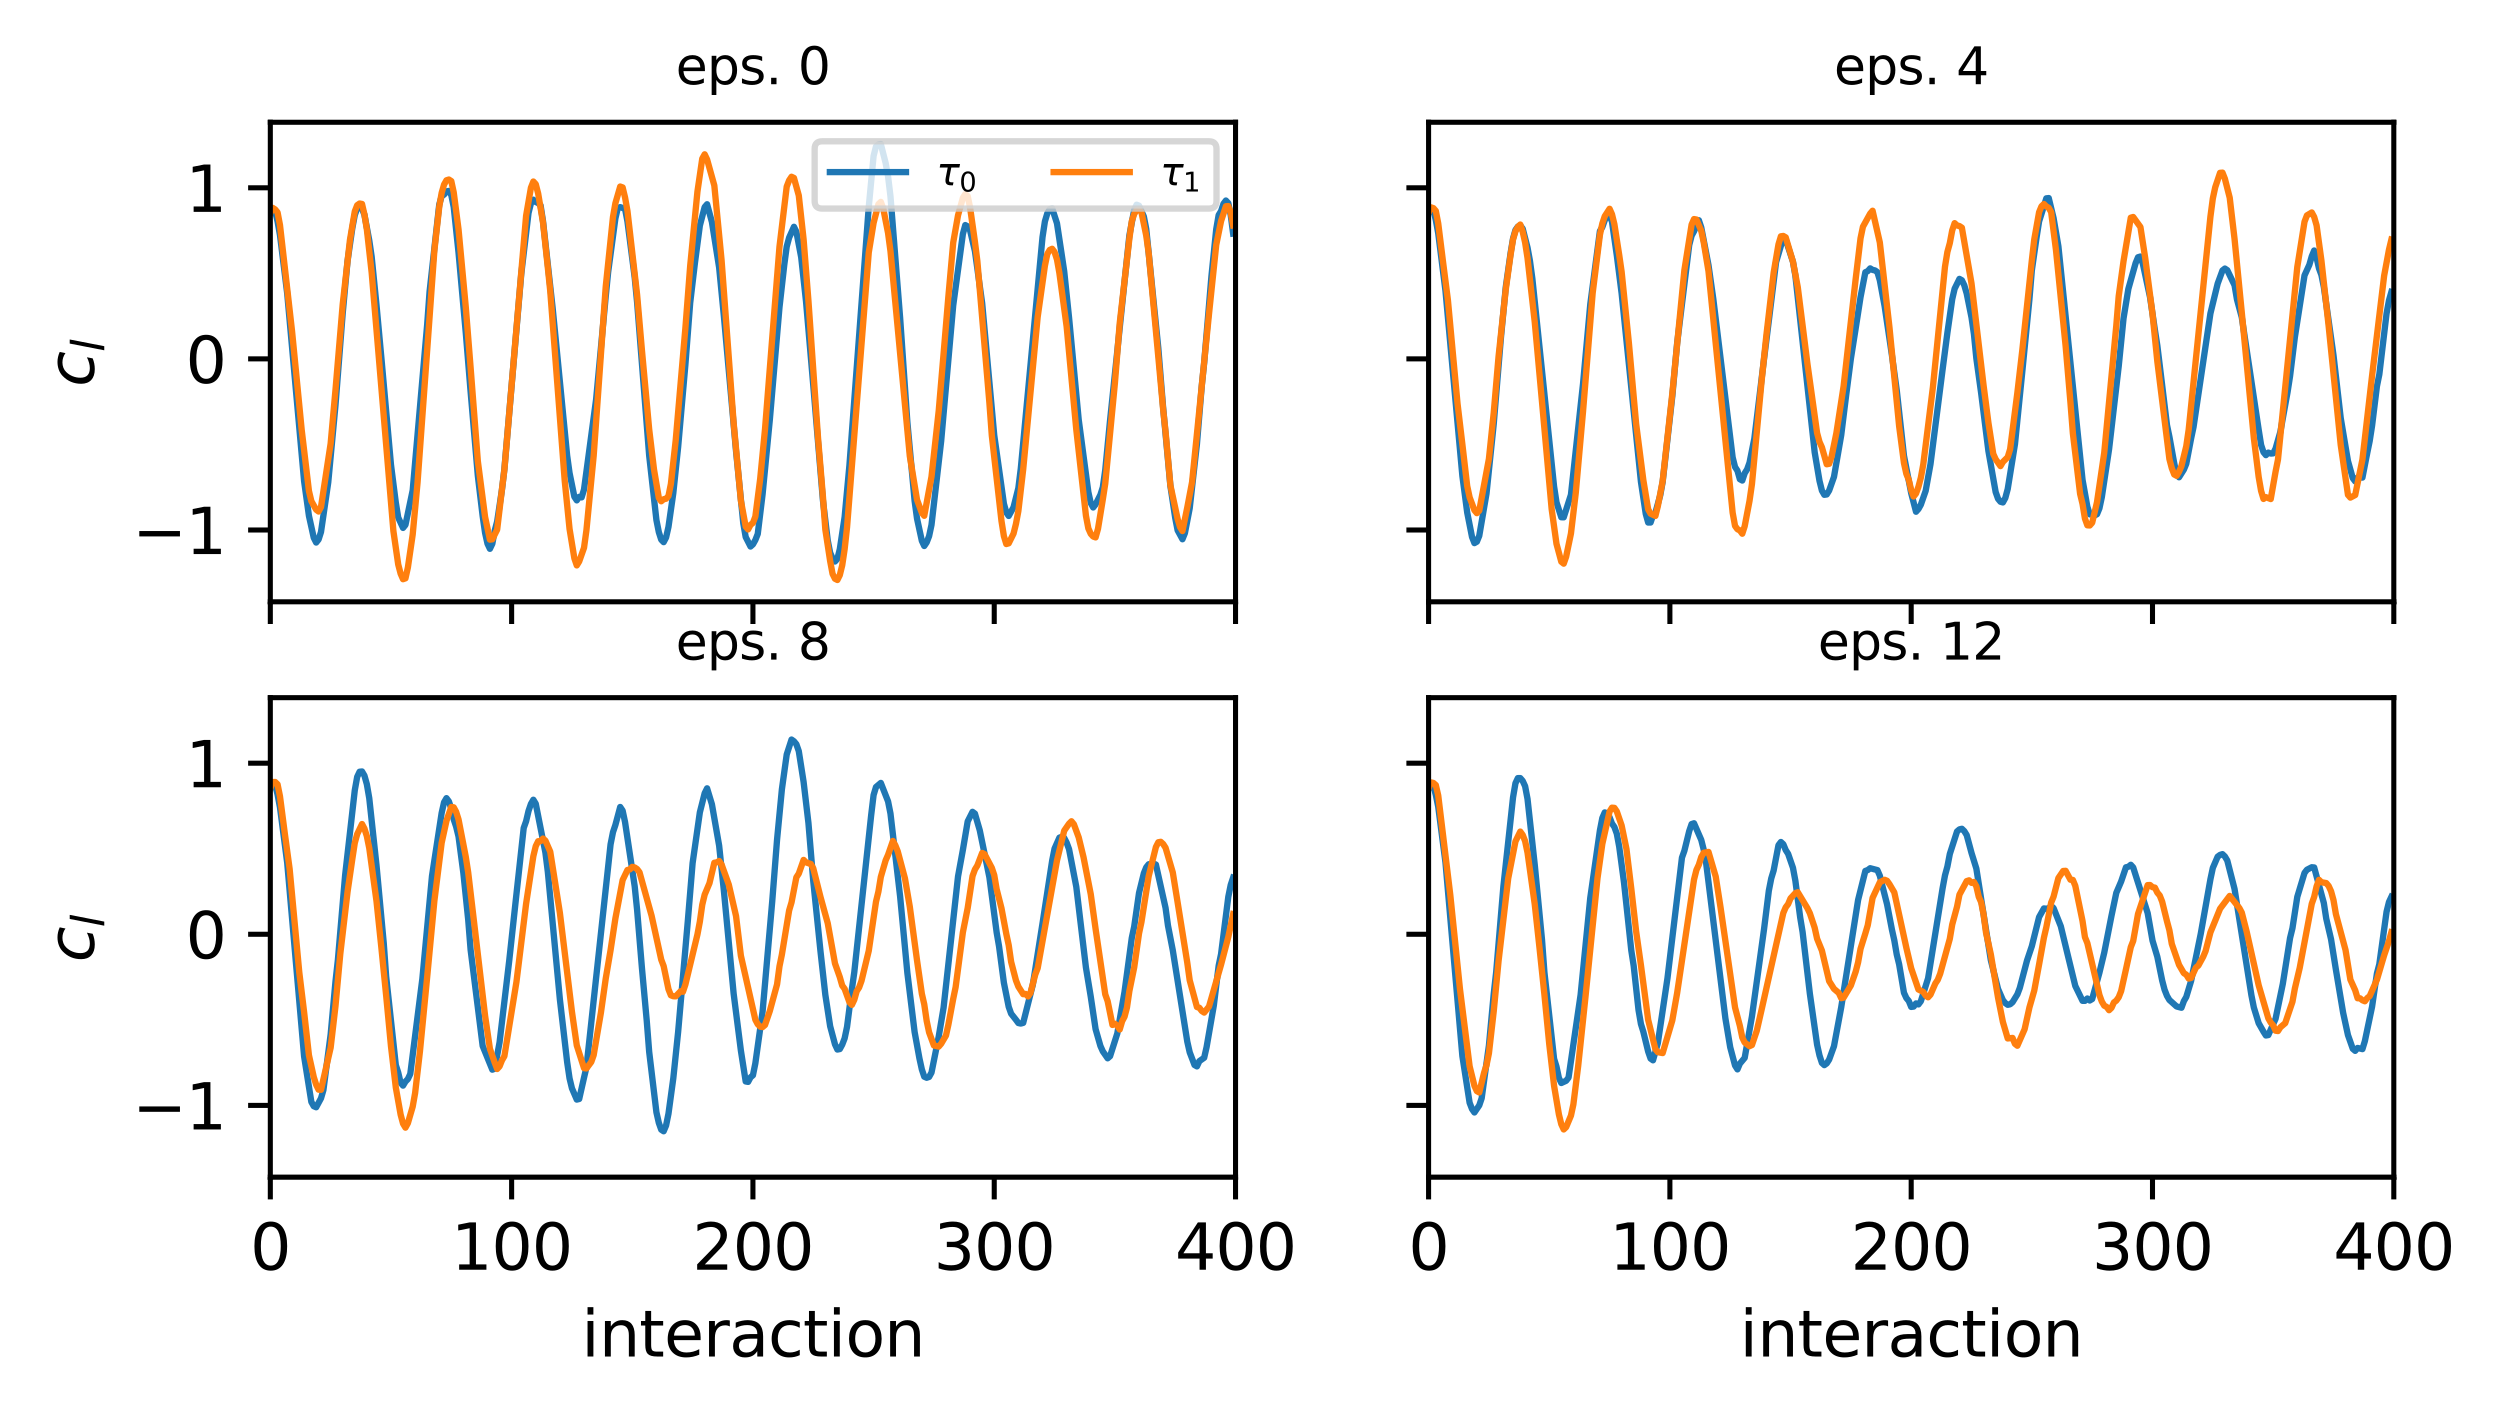 <?xml version="1.0" encoding="utf-8" standalone="no"?>
<!DOCTYPE svg PUBLIC "-//W3C//DTD SVG 1.1//EN"
  "http://www.w3.org/Graphics/SVG/1.1/DTD/svg11.dtd">
<svg xmlns:xlink="http://www.w3.org/1999/xlink" width="394.164pt" height="223.155pt" viewBox="0 0 394.164 223.155" xmlns="http://www.w3.org/2000/svg" version="1.1">
 <defs>
  <style type="text/css">*{stroke-linejoin: round; stroke-linecap: butt}</style>
 </defs>
 <g id="figure_1">
  <g id="patch_1">
   <path d="M 0 223.155 
L 394.164 223.155 
L 394.164 0 
L 0 0 
z
" style="fill: #ffffff"/>
  </g>
  <g id="axes_1">
   <g id="patch_2">
    <path d="M 42.62 94.879 
L 194.802 94.879 
L 194.802 19.279 
L 42.62 19.279 
z
" style="fill: #ffffff"/>
   </g>
   <g id="matplotlib.axis_1">
    <g id="xtick_1">
     <g id="line2d_1">
      <defs>
       <path id="m24645274e9" d="M 0 0 
L 0 3.5 
" style="stroke: #000000; stroke-width: 0.8"/>
      </defs>
      <g>
       <use xlink:href="#m24645274e9" x="42.62" y="94.879" style="stroke: #000000; stroke-width: 0.8"/>
      </g>
     </g>
    </g>
    <g id="xtick_2">
     <g id="line2d_2">
      <g>
       <use xlink:href="#m24645274e9" x="80.666" y="94.879" style="stroke: #000000; stroke-width: 0.8"/>
      </g>
     </g>
    </g>
    <g id="xtick_3">
     <g id="line2d_3">
      <g>
       <use xlink:href="#m24645274e9" x="118.711" y="94.879" style="stroke: #000000; stroke-width: 0.8"/>
      </g>
     </g>
    </g>
    <g id="xtick_4">
     <g id="line2d_4">
      <g>
       <use xlink:href="#m24645274e9" x="156.757" y="94.879" style="stroke: #000000; stroke-width: 0.8"/>
      </g>
     </g>
    </g>
    <g id="xtick_5">
     <g id="line2d_5">
      <g>
       <use xlink:href="#m24645274e9" x="194.802" y="94.879" style="stroke: #000000; stroke-width: 0.8"/>
      </g>
     </g>
    </g>
   </g>
   <g id="matplotlib.axis_2">
    <g id="ytick_1">
     <g id="line2d_6">
      <defs>
       <path id="m9253147ca1" d="M 0 0 
L -3.5 0 
" style="stroke: #000000; stroke-width: 0.8"/>
      </defs>
      <g>
       <use xlink:href="#m9253147ca1" x="42.62" y="83.562" style="stroke: #000000; stroke-width: 0.8"/>
      </g>
     </g>
     <g id="text_1">
      <!-- −1 -->
      <g transform="translate(20.878 87.361)scale(0.1 -0.1)">
       <defs>
        <path id="DejaVuSans-2212" d="M 678 2272 
L 4684 2272 
L 4684 1741 
L 678 1741 
L 678 2272 
z
" transform="scale(0.016)"/>
        <path id="DejaVuSans-31" d="M 794 531 
L 1825 531 
L 1825 4091 
L 703 3866 
L 703 4441 
L 1819 4666 
L 2450 4666 
L 2450 531 
L 3481 531 
L 3481 0 
L 794 0 
L 794 531 
z
" transform="scale(0.016)"/>
       </defs>
       <use xlink:href="#DejaVuSans-2212"/>
       <use xlink:href="#DejaVuSans-31" x="83.789"/>
      </g>
     </g>
    </g>
    <g id="ytick_2">
     <g id="line2d_7">
      <g>
       <use xlink:href="#m9253147ca1" x="42.62" y="56.584" style="stroke: #000000; stroke-width: 0.8"/>
      </g>
     </g>
     <g id="text_2">
      <!-- 0 -->
      <g transform="translate(29.258 60.383)scale(0.1 -0.1)">
       <defs>
        <path id="DejaVuSans-30" d="M 2034 4250 
Q 1547 4250 1301 3770 
Q 1056 3291 1056 2328 
Q 1056 1369 1301 889 
Q 1547 409 2034 409 
Q 2525 409 2770 889 
Q 3016 1369 3016 2328 
Q 3016 3291 2770 3770 
Q 2525 4250 2034 4250 
z
M 2034 4750 
Q 2819 4750 3233 4129 
Q 3647 3509 3647 2328 
Q 3647 1150 3233 529 
Q 2819 -91 2034 -91 
Q 1250 -91 836 529 
Q 422 1150 422 2328 
Q 422 3509 836 4129 
Q 1250 4750 2034 4750 
z
" transform="scale(0.016)"/>
       </defs>
       <use xlink:href="#DejaVuSans-30"/>
      </g>
     </g>
    </g>
    <g id="ytick_3">
     <g id="line2d_8">
      <g>
       <use xlink:href="#m9253147ca1" x="42.62" y="29.606" style="stroke: #000000; stroke-width: 0.8"/>
      </g>
     </g>
     <g id="text_3">
      <!-- 1 -->
      <g transform="translate(29.258 33.405)scale(0.1 -0.1)">
       <use xlink:href="#DejaVuSans-31"/>
      </g>
     </g>
    </g>
    <g id="text_4">
     <!-- $c_l$ -->
     <g transform="translate(14.798 60.979)rotate(-90)scale(0.1 -0.1)">
      <defs>
       <path id="DejaVuSans-Oblique-63" d="M 3431 3366 
L 3316 2797 
Q 3109 2947 2876 3022 
Q 2644 3097 2394 3097 
Q 2119 3097 1870 3000 
Q 1622 2903 1453 2725 
Q 1184 2453 1037 2087 
Q 891 1722 891 1331 
Q 891 859 1127 628 
Q 1363 397 1844 397 
Q 2081 397 2348 469 
Q 2616 541 2906 684 
L 2797 116 
Q 2547 13 2283 -39 
Q 2019 -91 1741 -91 
Q 1044 -91 669 257 
Q 294 606 294 1253 
Q 294 1797 489 2255 
Q 684 2713 1069 3078 
Q 1331 3328 1684 3456 
Q 2038 3584 2456 3584 
Q 2700 3584 2940 3529 
Q 3181 3475 3431 3366 
z
" transform="scale(0.016)"/>
       <path id="DejaVuSans-Oblique-6c" d="M 1172 4863 
L 1747 4863 
L 800 0 
L 225 0 
L 1172 4863 
z
" transform="scale(0.016)"/>
      </defs>
      <use xlink:href="#DejaVuSans-Oblique-63"/>
      <use xlink:href="#DejaVuSans-Oblique-6c" transform="translate(54.98 -16.406)scale(0.7)"/>
     </g>
    </g>
   </g>
   <g id="line2d_9">
    <path d="M 42.62 33.573 
L 43.381 33.3 
L 43.762 34.921 
L 44.142 37.053 
L 45.283 46.28 
L 47.947 75.863 
L 48.708 81.331 
L 49.468 84.787 
L 49.849 85.538 
L 50.229 85.063 
L 50.61 83.873 
L 51.751 76.067 
L 52.893 63.911 
L 54.034 49.4 
L 54.795 41.167 
L 55.556 35.921 
L 55.936 33.911 
L 56.317 32.831 
L 56.697 32.662 
L 57.078 32.897 
L 57.458 33.856 
L 58.219 37.901 
L 58.599 40.488 
L 59.36 48.104 
L 60.121 56.338 
L 61.643 73.279 
L 62.404 79.235 
L 62.784 81.594 
L 63.545 83.23 
L 63.926 82.758 
L 65.067 77.305 
L 67.35 51.185 
L 67.73 45.966 
L 69.252 32.264 
L 69.633 30.919 
L 70.013 30.679 
L 70.393 30.175 
L 70.774 30.105 
L 71.154 30.756 
L 71.535 32.636 
L 72.296 39.836 
L 73.437 52.468 
L 74.198 61.751 
L 75.339 75.025 
L 76.1 81.386 
L 76.481 84.017 
L 76.861 85.72 
L 77.242 86.527 
L 77.622 85.733 
L 78.003 83.66 
L 78.383 82.225 
L 79.144 77.188 
L 79.524 73.963 
L 82.188 43.164 
L 83.329 33.578 
L 83.709 32.069 
L 84.09 31.484 
L 84.47 31.844 
L 84.851 32.016 
L 85.231 32.389 
L 85.612 34.861 
L 87.133 48.563 
L 89.416 71.807 
L 89.797 74.571 
L 90.558 78.318 
L 90.938 78.888 
L 91.318 78.337 
L 91.699 78.419 
L 92.079 77.183 
L 93.982 63.003 
L 95.503 46.741 
L 95.884 42.902 
L 96.645 37.252 
L 97.025 34.439 
L 97.406 32.798 
L 97.786 32.658 
L 98.547 32.917 
L 98.928 34.917 
L 100.069 43.747 
L 100.449 47.672 
L 102.352 71.821 
L 103.493 81.99 
L 103.873 83.897 
L 104.254 85.09 
L 104.634 85.477 
L 105.015 84.75 
L 105.395 83.069 
L 106.156 77.746 
L 106.917 70.49 
L 108.058 57.54 
L 108.819 47.739 
L 109.58 41.349 
L 110.341 35.567 
L 111.102 32.648 
L 111.483 32.205 
L 112.243 35.001 
L 113.385 42.187 
L 114.146 50.008 
L 116.048 71.126 
L 117.189 82.5 
L 117.57 84.671 
L 118.331 86.168 
L 118.711 85.826 
L 119.092 85.146 
L 119.472 84.183 
L 120.233 77.928 
L 121.374 66.182 
L 122.896 48.464 
L 123.657 41.711 
L 124.038 38.87 
L 124.418 37.467 
L 125.179 35.759 
L 125.559 36.536 
L 126.32 40.549 
L 127.081 47.514 
L 128.223 60.743 
L 129.744 78.849 
L 130.505 85.2 
L 130.886 87.15 
L 131.266 88.033 
L 131.647 88.529 
L 132.027 88.117 
L 132.408 86.584 
L 133.168 81.525 
L 133.929 73.326 
L 136.973 32.618 
L 137.734 24.596 
L 138.114 23.091 
L 138.495 22.787 
L 138.875 22.715 
L 139.636 25.712 
L 140.017 27.806 
L 140.397 30.962 
L 141.919 50.131 
L 143.06 66.558 
L 144.202 78.962 
L 144.582 81.751 
L 145.343 85.271 
L 145.723 86.081 
L 146.104 85.517 
L 146.484 84.538 
L 146.865 82.756 
L 148.387 69.565 
L 150.289 48.144 
L 151.811 36.895 
L 152.191 35.49 
L 152.572 35.692 
L 152.952 36.342 
L 153.713 39.598 
L 154.854 47.808 
L 156.757 68.631 
L 158.278 79.403 
L 158.659 80.795 
L 159.039 81.347 
L 159.8 79.977 
L 160.561 76.95 
L 160.942 73.893 
L 164.366 37.407 
L 164.746 34.91 
L 165.127 33.632 
L 165.507 32.986 
L 165.888 32.852 
L 166.648 35.209 
L 167.409 40.236 
L 167.79 42.788 
L 168.551 50.076 
L 170.073 66.163 
L 171.594 77.576 
L 171.975 79.322 
L 172.355 80.011 
L 172.736 79.525 
L 173.497 78.011 
L 173.877 76.82 
L 174.258 74.125 
L 175.018 66.28 
L 178.062 37.131 
L 178.823 33.088 
L 179.203 32.278 
L 179.584 32.426 
L 180.345 34.139 
L 180.725 36.114 
L 182.628 54.91 
L 183.388 64.304 
L 184.53 76.611 
L 185.291 81.658 
L 185.671 83.616 
L 186.432 85.018 
L 186.813 84.073 
L 187.573 80.15 
L 188.715 70 
L 189.476 60.841 
L 189.856 57.207 
L 190.998 43.594 
L 191.758 36.136 
L 192.139 33.914 
L 192.519 33.282 
L 192.9 32.128 
L 193.28 31.62 
L 193.661 32.027 
L 194.041 33.892 
L 194.422 36.826 
L 194.422 36.826 
" clip-path="url(#p08e92c8068)" style="fill: none; stroke: #1f77b4; stroke-linecap: square"/>
   </g>
   <g id="line2d_10">
    <path d="M 42.62 33.573 
L 43.001 32.776 
L 43.381 33.021 
L 43.762 33.485 
L 44.142 35.484 
L 46.044 52.213 
L 47.566 67.782 
L 48.708 77.407 
L 49.088 79.013 
L 49.849 80.36 
L 50.229 80.646 
L 50.61 79.943 
L 52.132 69.934 
L 52.893 61.499 
L 54.034 47.972 
L 55.175 37.827 
L 55.936 33.334 
L 56.317 32.358 
L 56.697 32.089 
L 57.078 32.16 
L 57.458 33.817 
L 57.838 36.149 
L 58.599 42.972 
L 60.121 61.052 
L 62.023 83.717 
L 62.784 88.992 
L 63.165 90.449 
L 63.545 91.32 
L 63.926 91.182 
L 64.306 89.491 
L 65.067 84.274 
L 65.828 76.137 
L 67.35 55.228 
L 68.491 39.436 
L 69.252 32.629 
L 69.633 30.422 
L 70.013 29.101 
L 70.393 28.428 
L 70.774 28.307 
L 71.154 28.555 
L 71.535 30.327 
L 72.296 36.182 
L 73.437 48.423 
L 74.198 57.978 
L 75.339 72.716 
L 76.481 81.513 
L 77.242 85.081 
L 77.622 85.033 
L 78.383 83.51 
L 79.144 77.101 
L 79.524 74.081 
L 82.948 34.015 
L 83.709 29.592 
L 84.09 28.624 
L 84.47 29.037 
L 84.851 30.516 
L 85.612 35.072 
L 86.373 42.198 
L 86.753 45.874 
L 89.036 75.797 
L 89.797 83.384 
L 90.558 88.03 
L 90.938 89.144 
L 91.318 88.521 
L 92.079 86.366 
L 92.46 83.602 
L 93.601 71.874 
L 95.503 45.201 
L 96.645 34.216 
L 97.025 32.049 
L 97.786 29.413 
L 98.167 29.551 
L 98.547 31.127 
L 98.928 33.264 
L 100.449 46.48 
L 101.21 55.227 
L 102.352 67.688 
L 103.113 74.023 
L 103.873 78.502 
L 104.254 79.03 
L 104.634 78.713 
L 105.015 78.632 
L 105.395 78.202 
L 105.776 76.296 
L 106.537 69.411 
L 108.058 51.778 
L 108.819 41.926 
L 109.961 30.214 
L 110.722 25.005 
L 111.102 24.335 
L 111.483 25.138 
L 112.624 29.245 
L 113.765 41.005 
L 115.668 66.668 
L 116.809 78.92 
L 117.57 83.029 
L 117.95 83.472 
L 118.331 82.752 
L 118.711 82.445 
L 119.092 81.445 
L 119.853 75.52 
L 120.613 67.694 
L 122.896 38.899 
L 124.038 29.419 
L 124.418 28.438 
L 124.798 27.871 
L 125.179 28.059 
L 125.94 30.818 
L 126.701 37.762 
L 127.462 47.436 
L 128.983 69.143 
L 129.744 78.256 
L 130.125 83.476 
L 130.886 88.466 
L 131.266 90.477 
L 131.647 91.247 
L 132.027 91.442 
L 132.408 90.673 
L 132.788 89.125 
L 133.168 86.6 
L 133.549 83.133 
L 136.973 39.802 
L 137.734 35.154 
L 138.495 32.199 
L 138.875 31.834 
L 139.256 32.865 
L 140.017 36.744 
L 140.397 39.592 
L 143.441 71.895 
L 144.582 78.796 
L 145.343 80.857 
L 145.723 81.322 
L 146.865 75.154 
L 148.006 64.749 
L 148.767 55.82 
L 149.528 46.739 
L 150.289 38.239 
L 151.05 33.941 
L 151.811 31.196 
L 152.191 30.601 
L 152.572 30.92 
L 152.952 32.752 
L 153.713 38.132 
L 154.093 41.151 
L 155.996 63.54 
L 156.376 68.679 
L 157.898 82.138 
L 158.278 84.528 
L 158.659 85.774 
L 159.039 85.661 
L 159.8 84.126 
L 160.181 82.597 
L 160.561 80.568 
L 161.322 74.006 
L 163.605 49.972 
L 164.746 41.891 
L 165.127 40.044 
L 165.507 39.406 
L 165.888 39.227 
L 166.268 39.733 
L 166.648 40.914 
L 167.029 43.05 
L 168.17 51.472 
L 169.692 67.721 
L 171.214 81.301 
L 171.594 83.313 
L 171.975 84.164 
L 172.355 84.59 
L 172.736 84.729 
L 173.116 83.374 
L 173.877 78.729 
L 174.258 76.262 
L 175.779 60.435 
L 176.54 50.971 
L 178.062 37.623 
L 178.443 34.885 
L 178.823 33.735 
L 179.203 33.137 
L 179.584 33.067 
L 179.964 33.442 
L 180.725 37.163 
L 181.106 39.901 
L 182.628 56.312 
L 183.388 64.556 
L 183.769 68.075 
L 184.53 76.511 
L 185.671 81.826 
L 186.052 83.106 
L 186.432 83.726 
L 187.193 80.007 
L 187.954 75.99 
L 190.617 49.508 
L 191.758 38.598 
L 192.519 34.859 
L 193.28 32.522 
L 193.661 32.493 
L 194.041 33.535 
L 194.422 35.534 
L 194.422 35.534 
" clip-path="url(#p08e92c8068)" style="fill: none; stroke: #ff7f0e; stroke-linecap: square"/>
   </g>
   <g id="patch_3">
    <path d="M 42.62 94.879 
L 42.62 19.279 
" style="fill: none; stroke: #000000; stroke-width: 0.8; stroke-linejoin: miter; stroke-linecap: square"/>
   </g>
   <g id="patch_4">
    <path d="M 194.802 94.879 
L 194.802 19.279 
" style="fill: none; stroke: #000000; stroke-width: 0.8; stroke-linejoin: miter; stroke-linecap: square"/>
   </g>
   <g id="patch_5">
    <path d="M 42.62 94.879 
L 194.802 94.879 
" style="fill: none; stroke: #000000; stroke-width: 0.8; stroke-linejoin: miter; stroke-linecap: square"/>
   </g>
   <g id="patch_6">
    <path d="M 42.62 19.279 
L 194.802 19.279 
" style="fill: none; stroke: #000000; stroke-width: 0.8; stroke-linejoin: miter; stroke-linecap: square"/>
   </g>
   <g id="text_5">
    <!-- eps. 0 -->
    <g transform="translate(106.539 13.279)scale(0.08 -0.08)">
     <defs>
      <path id="DejaVuSans-65" d="M 3597 1894 
L 3597 1613 
L 953 1613 
Q 991 1019 1311 708 
Q 1631 397 2203 397 
Q 2534 397 2845 478 
Q 3156 559 3463 722 
L 3463 178 
Q 3153 47 2828 -22 
Q 2503 -91 2169 -91 
Q 1331 -91 842 396 
Q 353 884 353 1716 
Q 353 2575 817 3079 
Q 1281 3584 2069 3584 
Q 2775 3584 3186 3129 
Q 3597 2675 3597 1894 
z
M 3022 2063 
Q 3016 2534 2758 2815 
Q 2500 3097 2075 3097 
Q 1594 3097 1305 2825 
Q 1016 2553 972 2059 
L 3022 2063 
z
" transform="scale(0.016)"/>
      <path id="DejaVuSans-70" d="M 1159 525 
L 1159 -1331 
L 581 -1331 
L 581 3500 
L 1159 3500 
L 1159 2969 
Q 1341 3281 1617 3432 
Q 1894 3584 2278 3584 
Q 2916 3584 3314 3078 
Q 3713 2572 3713 1747 
Q 3713 922 3314 415 
Q 2916 -91 2278 -91 
Q 1894 -91 1617 61 
Q 1341 213 1159 525 
z
M 3116 1747 
Q 3116 2381 2855 2742 
Q 2594 3103 2138 3103 
Q 1681 3103 1420 2742 
Q 1159 2381 1159 1747 
Q 1159 1113 1420 752 
Q 1681 391 2138 391 
Q 2594 391 2855 752 
Q 3116 1113 3116 1747 
z
" transform="scale(0.016)"/>
      <path id="DejaVuSans-73" d="M 2834 3397 
L 2834 2853 
Q 2591 2978 2328 3040 
Q 2066 3103 1784 3103 
Q 1356 3103 1142 2972 
Q 928 2841 928 2578 
Q 928 2378 1081 2264 
Q 1234 2150 1697 2047 
L 1894 2003 
Q 2506 1872 2764 1633 
Q 3022 1394 3022 966 
Q 3022 478 2636 193 
Q 2250 -91 1575 -91 
Q 1294 -91 989 -36 
Q 684 19 347 128 
L 347 722 
Q 666 556 975 473 
Q 1284 391 1588 391 
Q 1994 391 2212 530 
Q 2431 669 2431 922 
Q 2431 1156 2273 1281 
Q 2116 1406 1581 1522 
L 1381 1569 
Q 847 1681 609 1914 
Q 372 2147 372 2553 
Q 372 3047 722 3315 
Q 1072 3584 1716 3584 
Q 2034 3584 2315 3537 
Q 2597 3491 2834 3397 
z
" transform="scale(0.016)"/>
      <path id="DejaVuSans-2e" d="M 684 794 
L 1344 794 
L 1344 0 
L 684 0 
L 684 794 
z
" transform="scale(0.016)"/>
      <path id="DejaVuSans-20" transform="scale(0.016)"/>
     </defs>
     <use xlink:href="#DejaVuSans-65"/>
     <use xlink:href="#DejaVuSans-70" x="61.523"/>
     <use xlink:href="#DejaVuSans-73" x="125"/>
     <use xlink:href="#DejaVuSans-2e" x="177.1"/>
     <use xlink:href="#DejaVuSans-20" x="208.887"/>
     <use xlink:href="#DejaVuSans-30" x="240.674"/>
    </g>
   </g>
   <g id="legend_1">
    <g id="patch_7">
     <path d="M 129.642 32.886 
L 190.602 32.886 
Q 191.802 32.886 191.802 31.686 
L 191.802 23.479 
Q 191.802 22.279 190.602 22.279 
L 129.642 22.279 
Q 128.442 22.279 128.442 23.479 
L 128.442 31.686 
Q 128.442 32.886 129.642 32.886 
z
" style="fill: #ffffff; opacity: 0.8; stroke: #cccccc; stroke-linejoin: miter"/>
    </g>
    <g id="line2d_11">
     <path d="M 130.842 27.138 
L 136.842 27.138 
L 142.842 27.138 
" style="fill: none; stroke: #1f77b4; stroke-linecap: square"/>
    </g>
    <g id="text_6">
     <!-- $\tau_0$ -->
     <g transform="translate(147.642 29.238)scale(0.06 -0.06)">
      <defs>
       <path id="DejaVuSans-Oblique-3c4" d="M 2103 638 
Q 2188 488 2525 488 
L 2800 488 
L 2706 0 
L 2363 0 
Q 1800 0 1600 300 
Q 1403 606 1534 1269 
L 1856 2925 
L 541 2925 
L 653 3500 
L 3881 3500 
L 3769 2925 
L 2444 2925 
L 2113 1234 
Q 2025 781 2103 638 
z
" transform="scale(0.016)"/>
      </defs>
      <use xlink:href="#DejaVuSans-Oblique-3c4" transform="translate(0 0.312)"/>
      <use xlink:href="#DejaVuSans-30" transform="translate(60.205 -16.094)scale(0.7)"/>
     </g>
    </g>
    <g id="line2d_12">
     <path d="M 166.122 27.138 
L 172.122 27.138 
L 178.122 27.138 
" style="fill: none; stroke: #ff7f0e; stroke-linecap: square"/>
    </g>
    <g id="text_7">
     <!-- $\tau_1$ -->
     <g transform="translate(182.922 29.238)scale(0.06 -0.06)">
      <use xlink:href="#DejaVuSans-Oblique-3c4" transform="translate(0 0.312)"/>
      <use xlink:href="#DejaVuSans-31" transform="translate(60.205 -16.094)scale(0.7)"/>
     </g>
    </g>
   </g>
  </g>
  <g id="axes_2">
   <g id="patch_8">
    <path d="M 225.238 94.879 
L 377.42 94.879 
L 377.42 19.279 
L 225.238 19.279 
z
" style="fill: #ffffff"/>
   </g>
   <g id="matplotlib.axis_3">
    <g id="xtick_6">
     <g id="line2d_13">
      <g>
       <use xlink:href="#m24645274e9" x="225.238" y="94.879" style="stroke: #000000; stroke-width: 0.8"/>
      </g>
     </g>
    </g>
    <g id="xtick_7">
     <g id="line2d_14">
      <g>
       <use xlink:href="#m24645274e9" x="263.284" y="94.879" style="stroke: #000000; stroke-width: 0.8"/>
      </g>
     </g>
    </g>
    <g id="xtick_8">
     <g id="line2d_15">
      <g>
       <use xlink:href="#m24645274e9" x="301.329" y="94.879" style="stroke: #000000; stroke-width: 0.8"/>
      </g>
     </g>
    </g>
    <g id="xtick_9">
     <g id="line2d_16">
      <g>
       <use xlink:href="#m24645274e9" x="339.375" y="94.879" style="stroke: #000000; stroke-width: 0.8"/>
      </g>
     </g>
    </g>
    <g id="xtick_10">
     <g id="line2d_17">
      <g>
       <use xlink:href="#m24645274e9" x="377.42" y="94.879" style="stroke: #000000; stroke-width: 0.8"/>
      </g>
     </g>
    </g>
   </g>
   <g id="matplotlib.axis_4">
    <g id="ytick_4">
     <g id="line2d_18">
      <g>
       <use xlink:href="#m9253147ca1" x="225.238" y="83.562" style="stroke: #000000; stroke-width: 0.8"/>
      </g>
     </g>
    </g>
    <g id="ytick_5">
     <g id="line2d_19">
      <g>
       <use xlink:href="#m9253147ca1" x="225.238" y="56.584" style="stroke: #000000; stroke-width: 0.8"/>
      </g>
     </g>
    </g>
    <g id="ytick_6">
     <g id="line2d_20">
      <g>
       <use xlink:href="#m9253147ca1" x="225.238" y="29.606" style="stroke: #000000; stroke-width: 0.8"/>
      </g>
     </g>
    </g>
   </g>
   <g id="line2d_21">
    <path d="M 225.238 33.573 
L 225.999 33.119 
L 226.38 34.697 
L 226.76 36.784 
L 227.902 45.859 
L 230.565 75.034 
L 231.326 80.801 
L 232.087 84.661 
L 232.467 85.629 
L 232.848 85.409 
L 233.228 84.478 
L 234.369 77.823 
L 235.511 66.82 
L 236.652 53.169 
L 237.413 45.224 
L 238.174 39.868 
L 238.554 37.602 
L 238.935 36.261 
L 239.315 35.734 
L 239.696 35.571 
L 240.076 36.048 
L 240.837 39.039 
L 241.218 41.118 
L 241.598 43.918 
L 245.022 76.693 
L 245.403 79.192 
L 246.163 81.552 
L 246.544 81.565 
L 247.685 77.998 
L 249.588 60.519 
L 250.729 47.995 
L 252.251 36.423 
L 252.631 35.814 
L 253.012 34.734 
L 253.392 33.993 
L 253.773 33.94 
L 254.153 34.95 
L 254.914 40.252 
L 255.675 46.258 
L 258.718 75.95 
L 259.479 81.021 
L 259.86 82.385 
L 260.24 82.381 
L 260.621 81.242 
L 261.001 80.827 
L 261.762 78.088 
L 262.143 75.99 
L 263.664 62.474 
L 264.425 54.15 
L 266.328 38.649 
L 266.708 37.162 
L 267.088 36.472 
L 267.849 34.73 
L 268.23 35.866 
L 269.371 41.809 
L 270.132 47.167 
L 273.176 72.106 
L 273.556 73.627 
L 273.937 74.214 
L 274.317 75.553 
L 274.698 75.762 
L 275.078 74.61 
L 275.458 74.006 
L 275.839 72.945 
L 276.6 69.143 
L 278.122 56.632 
L 278.883 50.57 
L 280.024 41.337 
L 281.165 37.461 
L 281.546 37.763 
L 282.687 41.275 
L 283.068 43.454 
L 286.111 71.307 
L 286.872 75.817 
L 287.253 77.355 
L 287.633 78.013 
L 288.013 77.957 
L 288.394 77.342 
L 289.155 75.188 
L 290.296 68.606 
L 291.057 62.455 
L 291.818 56.57 
L 292.579 51.755 
L 293.34 46.855 
L 294.101 42.927 
L 294.481 42.748 
L 294.862 42.318 
L 295.242 42.554 
L 295.623 42.637 
L 296.003 42.907 
L 296.383 44.188 
L 297.144 48.297 
L 298.286 55.974 
L 299.047 61.49 
L 300.188 71.842 
L 301.329 77.753 
L 302.09 80.681 
L 302.471 80.258 
L 302.851 79.574 
L 303.612 77.388 
L 304.373 73.168 
L 306.275 58.298 
L 307.036 52.482 
L 307.797 47.174 
L 308.178 45.52 
L 308.938 43.974 
L 309.319 44.185 
L 309.699 44.973 
L 310.08 46.279 
L 310.841 50.059 
L 311.221 52.668 
L 311.602 56.511 
L 312.363 62.012 
L 313.504 71.116 
L 314.645 77.577 
L 315.026 78.647 
L 315.406 79.107 
L 315.787 79.216 
L 316.167 78.519 
L 316.548 77.099 
L 317.689 70.039 
L 318.83 58.753 
L 319.972 47.171 
L 320.352 42.611 
L 321.113 37.315 
L 321.493 34.911 
L 322.635 31.273 
L 323.015 31.231 
L 323.776 34.383 
L 324.537 38.831 
L 328.342 75.641 
L 329.103 79.888 
L 329.483 81.098 
L 329.863 81.047 
L 330.244 81.27 
L 330.624 81.075 
L 331.005 80.15 
L 331.385 78.378 
L 332.527 70.828 
L 334.048 57.749 
L 334.809 50.185 
L 335.57 45.548 
L 336.712 41.484 
L 337.092 40.561 
L 337.473 40.447 
L 337.853 41.588 
L 338.994 46.892 
L 339.755 52.035 
L 340.136 54.477 
L 341.658 67.022 
L 342.038 68.849 
L 342.799 73.036 
L 343.179 74.791 
L 343.56 75.249 
L 344.321 74.041 
L 344.701 73.118 
L 345.462 69.132 
L 345.843 67.331 
L 348.506 49.42 
L 349.647 44.723 
L 350.408 42.644 
L 350.788 42.343 
L 351.169 42.6 
L 352.31 44.97 
L 352.691 47.207 
L 353.452 50.029 
L 356.115 67.755 
L 356.495 70.147 
L 356.876 71.293 
L 357.256 71.758 
L 357.637 71.363 
L 358.017 71.512 
L 358.398 71.48 
L 358.778 70.73 
L 359.539 68.067 
L 360.68 61.756 
L 361.061 59.312 
L 361.822 53.153 
L 363.343 43.422 
L 364.104 41.75 
L 364.485 40.417 
L 364.865 39.499 
L 365.246 40.64 
L 365.626 42.322 
L 366.007 43.357 
L 366.387 45.237 
L 367.148 50.583 
L 367.909 56.001 
L 369.05 65.912 
L 370.192 72.682 
L 370.953 75.394 
L 371.333 75.897 
L 371.713 75.307 
L 372.474 75.297 
L 373.235 71.398 
L 373.616 69.548 
L 373.996 67.105 
L 374.757 60.906 
L 375.138 59.022 
L 376.279 49.429 
L 376.659 47.366 
L 377.04 46.028 
L 377.04 46.028 
" clip-path="url(#p21b598760d)" style="fill: none; stroke: #1f77b4; stroke-linecap: square"/>
   </g>
   <g id="line2d_22">
    <path d="M 225.238 33.573 
L 225.619 32.694 
L 225.999 32.817 
L 226.38 33.26 
L 226.76 35.238 
L 227.521 41.337 
L 228.282 47.285 
L 229.804 63.655 
L 230.565 70.063 
L 231.326 76.628 
L 231.706 78.408 
L 232.467 80.445 
L 232.848 80.906 
L 233.228 80.51 
L 234.75 72.35 
L 235.511 65.058 
L 236.272 56.201 
L 237.413 45.59 
L 238.174 40.121 
L 238.554 37.753 
L 238.935 36.467 
L 239.315 35.778 
L 239.696 35.406 
L 240.076 36.542 
L 240.457 38.234 
L 240.837 40.675 
L 241.978 50.798 
L 243.12 63.349 
L 244.642 80.257 
L 245.403 85.735 
L 246.163 88.564 
L 246.544 88.867 
L 246.924 87.786 
L 247.685 84.112 
L 248.446 77.682 
L 249.588 64.892 
L 251.109 46.201 
L 252.251 37.023 
L 252.631 35.247 
L 253.012 34.1 
L 253.773 32.922 
L 254.153 33.778 
L 254.533 35.352 
L 255.294 40.212 
L 255.675 42.859 
L 256.816 54.051 
L 257.958 66.802 
L 259.099 75.704 
L 259.86 80.313 
L 260.24 80.987 
L 261.001 81.344 
L 261.382 79.815 
L 262.143 75.846 
L 263.664 62.057 
L 265.567 42.606 
L 266.708 35.408 
L 267.088 34.543 
L 267.469 34.612 
L 268.23 36.39 
L 268.61 38.172 
L 269.371 42.769 
L 273.176 80.827 
L 273.556 82.92 
L 273.937 83.442 
L 274.317 83.629 
L 274.698 84.144 
L 275.078 82.96 
L 275.839 78.967 
L 276.219 76.34 
L 277.741 60.1 
L 278.502 52.821 
L 279.643 42.998 
L 280.404 38.532 
L 280.785 37.259 
L 281.165 37.204 
L 281.546 37.422 
L 282.687 41.256 
L 283.448 45.281 
L 284.97 57.361 
L 286.492 68.268 
L 286.872 69.671 
L 287.253 70.526 
L 288.013 73.197 
L 288.394 73.124 
L 288.774 72.006 
L 289.535 68.272 
L 290.677 60.863 
L 292.579 43.951 
L 293.34 37.582 
L 293.72 35.748 
L 294.862 33.677 
L 295.242 33.229 
L 296.383 38.231 
L 297.905 51.638 
L 299.427 67.182 
L 300.188 72.999 
L 300.568 74.714 
L 300.949 75.651 
L 301.329 77.29 
L 301.71 78.285 
L 302.09 77.807 
L 302.471 76.756 
L 302.851 75.306 
L 303.232 73.228 
L 304.753 61.037 
L 306.656 42.051 
L 307.036 39.729 
L 307.417 38.331 
L 307.797 36.317 
L 308.178 35.187 
L 308.558 35.545 
L 308.938 35.645 
L 309.319 35.898 
L 310.841 44.695 
L 312.743 60.784 
L 313.504 66.653 
L 314.265 71.562 
L 314.645 72.404 
L 315.406 73.487 
L 315.787 72.832 
L 316.548 72.076 
L 316.928 70.822 
L 318.069 61.919 
L 318.83 55.374 
L 320.352 41.043 
L 320.733 37.747 
L 321.493 33.458 
L 321.874 32.528 
L 322.254 32.168 
L 322.635 32.546 
L 323.015 32.766 
L 323.396 33.438 
L 324.157 39.428 
L 325.678 54.559 
L 326.439 63.476 
L 326.82 68.322 
L 327.961 77.857 
L 328.342 79.445 
L 328.722 81.758 
L 329.103 82.821 
L 329.483 82.849 
L 329.863 82.418 
L 330.624 79.178 
L 331.766 71.38 
L 333.668 51.321 
L 334.048 46.674 
L 334.809 41.163 
L 335.951 34.323 
L 336.331 34.214 
L 337.473 35.793 
L 338.233 40.728 
L 339.375 49.471 
L 340.136 56.986 
L 342.038 72.366 
L 342.418 73.824 
L 342.799 74.81 
L 343.179 75.019 
L 343.56 74.378 
L 343.94 73.475 
L 344.701 70.342 
L 345.082 67.724 
L 348.506 34.17 
L 348.886 31.291 
L 349.267 29.52 
L 350.028 27.249 
L 350.408 27.22 
L 350.788 28.18 
L 351.549 31.172 
L 352.31 37.668 
L 353.452 49.271 
L 355.354 69.07 
L 356.115 75.203 
L 356.495 77.391 
L 356.876 78.663 
L 357.256 78.386 
L 358.017 78.681 
L 358.778 74.372 
L 359.158 72.463 
L 362.202 42.109 
L 363.343 34.96 
L 363.724 33.96 
L 364.485 33.5 
L 364.865 34.208 
L 365.246 35.535 
L 366.007 41.08 
L 367.148 51.418 
L 369.05 70.15 
L 370.192 78.018 
L 370.572 78.456 
L 371.333 78.051 
L 372.474 72.45 
L 373.996 59.23 
L 375.898 43.464 
L 376.659 39.361 
L 377.04 37.77 
L 377.04 37.77 
" clip-path="url(#p21b598760d)" style="fill: none; stroke: #ff7f0e; stroke-linecap: square"/>
   </g>
   <g id="patch_9">
    <path d="M 225.238 94.879 
L 225.238 19.279 
" style="fill: none; stroke: #000000; stroke-width: 0.8; stroke-linejoin: miter; stroke-linecap: square"/>
   </g>
   <g id="patch_10">
    <path d="M 377.42 94.879 
L 377.42 19.279 
" style="fill: none; stroke: #000000; stroke-width: 0.8; stroke-linejoin: miter; stroke-linecap: square"/>
   </g>
   <g id="patch_11">
    <path d="M 225.238 94.879 
L 377.42 94.879 
" style="fill: none; stroke: #000000; stroke-width: 0.8; stroke-linejoin: miter; stroke-linecap: square"/>
   </g>
   <g id="patch_12">
    <path d="M 225.238 19.279 
L 377.42 19.279 
" style="fill: none; stroke: #000000; stroke-width: 0.8; stroke-linejoin: miter; stroke-linecap: square"/>
   </g>
   <g id="text_8">
    <!-- eps. 4 -->
    <g transform="translate(289.158 13.279)scale(0.08 -0.08)">
     <defs>
      <path id="DejaVuSans-34" d="M 2419 4116 
L 825 1625 
L 2419 1625 
L 2419 4116 
z
M 2253 4666 
L 3047 4666 
L 3047 1625 
L 3713 1625 
L 3713 1100 
L 3047 1100 
L 3047 0 
L 2419 0 
L 2419 1100 
L 313 1100 
L 313 1709 
L 2253 4666 
z
" transform="scale(0.016)"/>
     </defs>
     <use xlink:href="#DejaVuSans-65"/>
     <use xlink:href="#DejaVuSans-70" x="61.523"/>
     <use xlink:href="#DejaVuSans-73" x="125"/>
     <use xlink:href="#DejaVuSans-2e" x="177.1"/>
     <use xlink:href="#DejaVuSans-20" x="208.887"/>
     <use xlink:href="#DejaVuSans-34" x="240.674"/>
    </g>
   </g>
  </g>
  <g id="axes_3">
   <g id="patch_13">
    <path d="M 42.62 185.599 
L 194.802 185.599 
L 194.802 109.999 
L 42.62 109.999 
z
" style="fill: #ffffff"/>
   </g>
   <g id="matplotlib.axis_5">
    <g id="xtick_11">
     <g id="line2d_23">
      <g>
       <use xlink:href="#m24645274e9" x="42.62" y="185.599" style="stroke: #000000; stroke-width: 0.8"/>
      </g>
     </g>
     <g id="text_9">
      <!-- 0 -->
      <g transform="translate(39.439 200.197)scale(0.1 -0.1)">
       <use xlink:href="#DejaVuSans-30"/>
      </g>
     </g>
    </g>
    <g id="xtick_12">
     <g id="line2d_24">
      <g>
       <use xlink:href="#m24645274e9" x="80.666" y="185.599" style="stroke: #000000; stroke-width: 0.8"/>
      </g>
     </g>
     <g id="text_10">
      <!-- 100 -->
      <g transform="translate(71.122 200.197)scale(0.1 -0.1)">
       <use xlink:href="#DejaVuSans-31"/>
       <use xlink:href="#DejaVuSans-30" x="63.623"/>
       <use xlink:href="#DejaVuSans-30" x="127.246"/>
      </g>
     </g>
    </g>
    <g id="xtick_13">
     <g id="line2d_25">
      <g>
       <use xlink:href="#m24645274e9" x="118.711" y="185.599" style="stroke: #000000; stroke-width: 0.8"/>
      </g>
     </g>
     <g id="text_11">
      <!-- 200 -->
      <g transform="translate(109.167 200.197)scale(0.1 -0.1)">
       <defs>
        <path id="DejaVuSans-32" d="M 1228 531 
L 3431 531 
L 3431 0 
L 469 0 
L 469 531 
Q 828 903 1448 1529 
Q 2069 2156 2228 2338 
Q 2531 2678 2651 2914 
Q 2772 3150 2772 3378 
Q 2772 3750 2511 3984 
Q 2250 4219 1831 4219 
Q 1534 4219 1204 4116 
Q 875 4013 500 3803 
L 500 4441 
Q 881 4594 1212 4672 
Q 1544 4750 1819 4750 
Q 2544 4750 2975 4387 
Q 3406 4025 3406 3419 
Q 3406 3131 3298 2873 
Q 3191 2616 2906 2266 
Q 2828 2175 2409 1742 
Q 1991 1309 1228 531 
z
" transform="scale(0.016)"/>
       </defs>
       <use xlink:href="#DejaVuSans-32"/>
       <use xlink:href="#DejaVuSans-30" x="63.623"/>
       <use xlink:href="#DejaVuSans-30" x="127.246"/>
      </g>
     </g>
    </g>
    <g id="xtick_14">
     <g id="line2d_26">
      <g>
       <use xlink:href="#m24645274e9" x="156.757" y="185.599" style="stroke: #000000; stroke-width: 0.8"/>
      </g>
     </g>
     <g id="text_12">
      <!-- 300 -->
      <g transform="translate(147.213 200.197)scale(0.1 -0.1)">
       <defs>
        <path id="DejaVuSans-33" d="M 2597 2516 
Q 3050 2419 3304 2112 
Q 3559 1806 3559 1356 
Q 3559 666 3084 287 
Q 2609 -91 1734 -91 
Q 1441 -91 1130 -33 
Q 819 25 488 141 
L 488 750 
Q 750 597 1062 519 
Q 1375 441 1716 441 
Q 2309 441 2620 675 
Q 2931 909 2931 1356 
Q 2931 1769 2642 2001 
Q 2353 2234 1838 2234 
L 1294 2234 
L 1294 2753 
L 1863 2753 
Q 2328 2753 2575 2939 
Q 2822 3125 2822 3475 
Q 2822 3834 2567 4026 
Q 2313 4219 1838 4219 
Q 1578 4219 1281 4162 
Q 984 4106 628 3988 
L 628 4550 
Q 988 4650 1302 4700 
Q 1616 4750 1894 4750 
Q 2613 4750 3031 4423 
Q 3450 4097 3450 3541 
Q 3450 3153 3228 2886 
Q 3006 2619 2597 2516 
z
" transform="scale(0.016)"/>
       </defs>
       <use xlink:href="#DejaVuSans-33"/>
       <use xlink:href="#DejaVuSans-30" x="63.623"/>
       <use xlink:href="#DejaVuSans-30" x="127.246"/>
      </g>
     </g>
    </g>
    <g id="xtick_15">
     <g id="line2d_27">
      <g>
       <use xlink:href="#m24645274e9" x="194.802" y="185.599" style="stroke: #000000; stroke-width: 0.8"/>
      </g>
     </g>
     <g id="text_13">
      <!-- 400 -->
      <g transform="translate(185.258 200.197)scale(0.1 -0.1)">
       <use xlink:href="#DejaVuSans-34"/>
       <use xlink:href="#DejaVuSans-30" x="63.623"/>
       <use xlink:href="#DejaVuSans-30" x="127.246"/>
      </g>
     </g>
    </g>
    <g id="text_14">
     <!-- interaction -->
     <g transform="translate(91.671 213.875)scale(0.1 -0.1)">
      <defs>
       <path id="DejaVuSans-69" d="M 603 3500 
L 1178 3500 
L 1178 0 
L 603 0 
L 603 3500 
z
M 603 4863 
L 1178 4863 
L 1178 4134 
L 603 4134 
L 603 4863 
z
" transform="scale(0.016)"/>
       <path id="DejaVuSans-6e" d="M 3513 2113 
L 3513 0 
L 2938 0 
L 2938 2094 
Q 2938 2591 2744 2837 
Q 2550 3084 2163 3084 
Q 1697 3084 1428 2787 
Q 1159 2491 1159 1978 
L 1159 0 
L 581 0 
L 581 3500 
L 1159 3500 
L 1159 2956 
Q 1366 3272 1645 3428 
Q 1925 3584 2291 3584 
Q 2894 3584 3203 3211 
Q 3513 2838 3513 2113 
z
" transform="scale(0.016)"/>
       <path id="DejaVuSans-74" d="M 1172 4494 
L 1172 3500 
L 2356 3500 
L 2356 3053 
L 1172 3053 
L 1172 1153 
Q 1172 725 1289 603 
Q 1406 481 1766 481 
L 2356 481 
L 2356 0 
L 1766 0 
Q 1100 0 847 248 
Q 594 497 594 1153 
L 594 3053 
L 172 3053 
L 172 3500 
L 594 3500 
L 594 4494 
L 1172 4494 
z
" transform="scale(0.016)"/>
       <path id="DejaVuSans-72" d="M 2631 2963 
Q 2534 3019 2420 3045 
Q 2306 3072 2169 3072 
Q 1681 3072 1420 2755 
Q 1159 2438 1159 1844 
L 1159 0 
L 581 0 
L 581 3500 
L 1159 3500 
L 1159 2956 
Q 1341 3275 1631 3429 
Q 1922 3584 2338 3584 
Q 2397 3584 2469 3576 
Q 2541 3569 2628 3553 
L 2631 2963 
z
" transform="scale(0.016)"/>
       <path id="DejaVuSans-61" d="M 2194 1759 
Q 1497 1759 1228 1600 
Q 959 1441 959 1056 
Q 959 750 1161 570 
Q 1363 391 1709 391 
Q 2188 391 2477 730 
Q 2766 1069 2766 1631 
L 2766 1759 
L 2194 1759 
z
M 3341 1997 
L 3341 0 
L 2766 0 
L 2766 531 
Q 2569 213 2275 61 
Q 1981 -91 1556 -91 
Q 1019 -91 701 211 
Q 384 513 384 1019 
Q 384 1609 779 1909 
Q 1175 2209 1959 2209 
L 2766 2209 
L 2766 2266 
Q 2766 2663 2505 2880 
Q 2244 3097 1772 3097 
Q 1472 3097 1187 3025 
Q 903 2953 641 2809 
L 641 3341 
Q 956 3463 1253 3523 
Q 1550 3584 1831 3584 
Q 2591 3584 2966 3190 
Q 3341 2797 3341 1997 
z
" transform="scale(0.016)"/>
       <path id="DejaVuSans-63" d="M 3122 3366 
L 3122 2828 
Q 2878 2963 2633 3030 
Q 2388 3097 2138 3097 
Q 1578 3097 1268 2742 
Q 959 2388 959 1747 
Q 959 1106 1268 751 
Q 1578 397 2138 397 
Q 2388 397 2633 464 
Q 2878 531 3122 666 
L 3122 134 
Q 2881 22 2623 -34 
Q 2366 -91 2075 -91 
Q 1284 -91 818 406 
Q 353 903 353 1747 
Q 353 2603 823 3093 
Q 1294 3584 2113 3584 
Q 2378 3584 2631 3529 
Q 2884 3475 3122 3366 
z
" transform="scale(0.016)"/>
       <path id="DejaVuSans-6f" d="M 1959 3097 
Q 1497 3097 1228 2736 
Q 959 2375 959 1747 
Q 959 1119 1226 758 
Q 1494 397 1959 397 
Q 2419 397 2687 759 
Q 2956 1122 2956 1747 
Q 2956 2369 2687 2733 
Q 2419 3097 1959 3097 
z
M 1959 3584 
Q 2709 3584 3137 3096 
Q 3566 2609 3566 1747 
Q 3566 888 3137 398 
Q 2709 -91 1959 -91 
Q 1206 -91 779 398 
Q 353 888 353 1747 
Q 353 2609 779 3096 
Q 1206 3584 1959 3584 
z
" transform="scale(0.016)"/>
      </defs>
      <use xlink:href="#DejaVuSans-69"/>
      <use xlink:href="#DejaVuSans-6e" x="27.783"/>
      <use xlink:href="#DejaVuSans-74" x="91.162"/>
      <use xlink:href="#DejaVuSans-65" x="130.371"/>
      <use xlink:href="#DejaVuSans-72" x="191.895"/>
      <use xlink:href="#DejaVuSans-61" x="233.008"/>
      <use xlink:href="#DejaVuSans-63" x="294.287"/>
      <use xlink:href="#DejaVuSans-74" x="349.268"/>
      <use xlink:href="#DejaVuSans-69" x="388.477"/>
      <use xlink:href="#DejaVuSans-6f" x="416.26"/>
      <use xlink:href="#DejaVuSans-6e" x="477.441"/>
     </g>
    </g>
   </g>
   <g id="matplotlib.axis_6">
    <g id="ytick_7">
     <g id="line2d_28">
      <g>
       <use xlink:href="#m9253147ca1" x="42.62" y="174.282" style="stroke: #000000; stroke-width: 0.8"/>
      </g>
     </g>
     <g id="text_15">
      <!-- −1 -->
      <g transform="translate(20.878 178.081)scale(0.1 -0.1)">
       <use xlink:href="#DejaVuSans-2212"/>
       <use xlink:href="#DejaVuSans-31" x="83.789"/>
      </g>
     </g>
    </g>
    <g id="ytick_8">
     <g id="line2d_29">
      <g>
       <use xlink:href="#m9253147ca1" x="42.62" y="147.304" style="stroke: #000000; stroke-width: 0.8"/>
      </g>
     </g>
     <g id="text_16">
      <!-- 0 -->
      <g transform="translate(29.258 151.103)scale(0.1 -0.1)">
       <use xlink:href="#DejaVuSans-30"/>
      </g>
     </g>
    </g>
    <g id="ytick_9">
     <g id="line2d_30">
      <g>
       <use xlink:href="#m9253147ca1" x="42.62" y="120.326" style="stroke: #000000; stroke-width: 0.8"/>
      </g>
     </g>
     <g id="text_17">
      <!-- 1 -->
      <g transform="translate(29.258 124.125)scale(0.1 -0.1)">
       <use xlink:href="#DejaVuSans-31"/>
      </g>
     </g>
    </g>
    <g id="text_18">
     <!-- $c_l$ -->
     <g transform="translate(14.798 151.699)rotate(-90)scale(0.1 -0.1)">
      <use xlink:href="#DejaVuSans-Oblique-63"/>
      <use xlink:href="#DejaVuSans-Oblique-6c" transform="translate(54.98 -16.406)scale(0.7)"/>
     </g>
    </g>
   </g>
   <g id="line2d_31">
    <path d="M 42.62 124.293 
L 43.381 123.749 
L 43.762 125.26 
L 44.142 127.285 
L 45.283 136.049 
L 47.947 166.554 
L 49.088 173.73 
L 49.468 174.411 
L 49.849 174.576 
L 50.61 173.165 
L 50.99 171.867 
L 52.132 163.093 
L 52.893 154.771 
L 53.273 151.349 
L 54.414 138.007 
L 55.936 124.6 
L 56.317 122.477 
L 56.697 121.677 
L 57.078 121.636 
L 57.458 122.287 
L 57.838 123.641 
L 58.219 125.853 
L 59.36 136.432 
L 60.502 148.689 
L 60.882 153.952 
L 62.404 167.913 
L 62.784 169.103 
L 63.165 170.724 
L 63.545 171.162 
L 63.926 170.527 
L 64.306 170.134 
L 64.687 169.324 
L 66.589 154.334 
L 68.111 138.11 
L 69.633 128.179 
L 70.013 126.493 
L 70.393 125.844 
L 70.774 126.359 
L 71.154 127.498 
L 71.535 129.186 
L 71.915 130.328 
L 72.296 131.89 
L 73.057 137.653 
L 73.818 144.998 
L 74.198 149.736 
L 76.1 164.914 
L 77.622 168.65 
L 78.003 168.497 
L 78.763 164.353 
L 80.285 151.482 
L 81.427 140.956 
L 82.568 130.551 
L 82.948 129.483 
L 83.329 127.862 
L 83.709 126.753 
L 84.09 126.094 
L 84.47 126.721 
L 85.992 134.429 
L 86.373 137.451 
L 88.275 157.584 
L 89.416 167.433 
L 89.797 170.015 
L 90.177 171.595 
L 90.938 173.365 
L 91.318 173.269 
L 92.079 169.913 
L 92.46 168.281 
L 96.264 133.13 
L 96.645 131.21 
L 97.025 130.072 
L 97.786 127.235 
L 98.167 127.811 
L 98.547 129.612 
L 100.069 139.742 
L 100.449 143.455 
L 101.21 152.614 
L 101.971 160.965 
L 102.352 165.831 
L 103.493 175.366 
L 103.873 177.036 
L 104.254 178.108 
L 104.634 178.36 
L 105.015 177.458 
L 105.395 175.591 
L 106.156 170.015 
L 106.917 162.708 
L 108.439 145.28 
L 109.2 136.083 
L 110.341 128.083 
L 111.102 125.062 
L 111.483 124.295 
L 112.243 126.807 
L 113.385 133.341 
L 114.146 140.597 
L 115.668 156.645 
L 116.809 165.624 
L 117.57 170.507 
L 117.95 170.576 
L 118.331 169.863 
L 118.711 169.533 
L 119.092 167.653 
L 120.233 159.488 
L 121.755 142.097 
L 122.516 132.368 
L 123.277 124.446 
L 124.038 118.954 
L 124.798 116.604 
L 125.179 116.875 
L 125.559 117.334 
L 125.94 118.425 
L 126.701 123.294 
L 127.462 129.755 
L 128.223 138.915 
L 129.364 150.011 
L 130.125 156.838 
L 130.886 161.802 
L 131.647 164.653 
L 132.027 165.475 
L 132.408 165.399 
L 132.788 164.703 
L 133.168 163.713 
L 133.549 161.901 
L 134.31 155.975 
L 134.69 153.303 
L 137.353 128.526 
L 137.734 125.355 
L 138.114 124.088 
L 138.875 123.442 
L 140.017 126.351 
L 140.397 128.268 
L 141.919 141.354 
L 143.06 153.397 
L 144.202 162.706 
L 144.963 166.874 
L 145.343 168.613 
L 145.723 169.755 
L 146.104 169.925 
L 146.484 169.794 
L 146.865 169.108 
L 148.006 163.417 
L 148.767 158.893 
L 151.05 138.173 
L 151.811 134.012 
L 152.572 129.502 
L 153.333 127.999 
L 153.713 128.282 
L 154.474 130.91 
L 155.996 138.334 
L 157.137 147.016 
L 157.518 149.219 
L 158.278 154.944 
L 159.039 158.745 
L 159.42 159.822 
L 160.181 160.784 
L 160.561 161.298 
L 160.942 161.382 
L 161.322 161.271 
L 162.844 155.237 
L 164.366 145.605 
L 165.888 135.703 
L 166.268 133.796 
L 167.029 132.072 
L 167.409 131.937 
L 167.79 132.122 
L 168.17 132.846 
L 168.551 133.885 
L 169.692 139.808 
L 171.214 152.549 
L 171.975 157.145 
L 172.736 162.258 
L 173.497 164.912 
L 173.877 165.762 
L 174.638 166.856 
L 175.018 166.529 
L 176.16 162.94 
L 177.301 156.372 
L 178.443 147.886 
L 178.823 146.101 
L 179.584 140.784 
L 180.345 137.682 
L 180.725 136.743 
L 181.106 136.27 
L 181.867 136.133 
L 182.247 136.317 
L 183.769 143.148 
L 184.149 145.93 
L 184.91 149.843 
L 187.193 164.223 
L 187.573 165.906 
L 188.334 167.913 
L 188.715 168.131 
L 189.095 167.308 
L 189.856 166.77 
L 190.237 165.091 
L 191.378 158.528 
L 192.139 152.264 
L 192.519 150.429 
L 193.661 141.396 
L 194.041 139.524 
L 194.422 138.375 
L 194.422 138.375 
" clip-path="url(#p664883e5a1)" style="fill: none; stroke: #1f77b4; stroke-linecap: square"/>
   </g>
   <g id="line2d_32">
    <path d="M 42.62 124.293 
L 43.001 123.305 
L 43.381 123.293 
L 43.762 123.663 
L 44.142 125.549 
L 44.903 131.417 
L 45.664 137.003 
L 47.186 153.309 
L 47.947 159.583 
L 48.708 166.377 
L 49.468 169.809 
L 49.849 171.021 
L 50.229 171.802 
L 50.61 171.826 
L 52.132 165.184 
L 52.893 158.627 
L 53.653 150.379 
L 54.795 140.619 
L 55.556 135.381 
L 55.936 132.902 
L 56.317 131.514 
L 57.078 129.926 
L 57.458 130.642 
L 57.838 131.833 
L 58.219 133.718 
L 59.36 142.075 
L 60.121 149.335 
L 60.882 156.948 
L 61.643 164.943 
L 62.404 171.459 
L 63.165 175.734 
L 63.545 177.154 
L 63.926 177.788 
L 64.306 177.093 
L 65.067 174.483 
L 65.448 172.344 
L 66.208 165.782 
L 67.35 154.041 
L 68.491 141.99 
L 69.633 132.883 
L 70.393 129.412 
L 71.154 127.226 
L 71.535 127.291 
L 71.915 127.994 
L 72.296 129.202 
L 73.437 135.099 
L 73.818 137.559 
L 76.481 160.147 
L 77.242 165.357 
L 78.003 167.549 
L 78.383 168.543 
L 78.763 168.123 
L 79.144 167.171 
L 79.524 166.522 
L 81.427 154.802 
L 82.948 142.49 
L 84.09 134.984 
L 84.47 133.41 
L 84.851 132.631 
L 85.231 132.615 
L 85.612 132.215 
L 85.992 132.539 
L 86.753 134.278 
L 88.275 143.94 
L 90.177 159.538 
L 90.938 164.823 
L 92.079 168.406 
L 92.46 168.458 
L 93.221 167.434 
L 93.601 166.355 
L 94.743 159.659 
L 95.503 154.289 
L 96.264 149.815 
L 97.025 144.812 
L 98.167 138.756 
L 98.928 137.169 
L 99.308 137.078 
L 99.688 136.676 
L 100.069 136.77 
L 100.449 137.023 
L 100.83 137.531 
L 102.732 144.375 
L 104.254 151.309 
L 104.634 152.314 
L 105.395 155.967 
L 105.776 156.925 
L 106.156 157.073 
L 106.537 157.086 
L 107.298 156.292 
L 107.678 156.365 
L 108.058 155.239 
L 109.961 147.335 
L 110.341 145.317 
L 110.722 142.643 
L 111.102 141.052 
L 111.863 139.239 
L 112.624 136.03 
L 113.004 135.967 
L 113.385 135.751 
L 113.765 136.302 
L 114.907 139.48 
L 116.048 144.433 
L 116.809 150.673 
L 119.092 160.774 
L 119.472 161.489 
L 119.853 161.865 
L 120.233 161.932 
L 120.613 161.608 
L 121.374 159.392 
L 122.516 155.2 
L 122.896 152.356 
L 123.277 150.491 
L 124.418 143.548 
L 124.798 142.265 
L 125.559 138.324 
L 125.94 137.74 
L 126.701 135.58 
L 127.081 135.965 
L 127.842 136.223 
L 128.223 136.907 
L 129.364 141.428 
L 130.505 145.563 
L 131.647 151.901 
L 132.408 154.057 
L 132.788 155.39 
L 133.168 155.906 
L 133.929 158.024 
L 134.31 158.43 
L 134.69 157.631 
L 135.071 156.277 
L 135.451 155.695 
L 135.832 154.634 
L 136.973 149.906 
L 137.734 144.723 
L 138.114 142.168 
L 138.495 140.575 
L 138.875 138.258 
L 139.636 135.646 
L 140.017 134.777 
L 140.778 132.593 
L 141.158 133.272 
L 141.538 134.213 
L 142.68 138.495 
L 143.441 142.945 
L 144.582 151.411 
L 145.343 156.677 
L 145.723 158.345 
L 146.104 160.955 
L 146.484 162.761 
L 147.245 164.836 
L 148.006 165.006 
L 148.387 164.562 
L 149.148 163.267 
L 149.528 161.548 
L 150.289 157.477 
L 150.669 155.64 
L 151.811 147.006 
L 152.572 143.154 
L 153.333 138.129 
L 153.713 137.085 
L 154.093 136.468 
L 154.854 134.476 
L 155.235 134.674 
L 156.376 136.836 
L 156.757 137.976 
L 157.137 140.196 
L 157.898 143.196 
L 158.659 147.251 
L 159.039 149.024 
L 159.42 151.65 
L 160.181 154.574 
L 160.561 155.556 
L 161.322 156.747 
L 161.703 156.709 
L 162.083 157.109 
L 162.463 156.567 
L 163.224 153.658 
L 163.605 152.65 
L 166.648 135.681 
L 167.79 130.969 
L 168.551 129.868 
L 168.931 129.488 
L 169.312 129.955 
L 170.073 132.027 
L 170.833 135.149 
L 171.975 140.991 
L 172.736 146.458 
L 174.258 156.766 
L 174.638 157.852 
L 175.399 161.598 
L 175.779 161.406 
L 176.16 161.731 
L 176.54 162.315 
L 176.921 161.012 
L 177.301 160.294 
L 177.682 158.854 
L 178.062 156.26 
L 178.823 152.532 
L 179.584 147.164 
L 179.964 145.383 
L 181.106 138.15 
L 182.247 133.542 
L 182.628 132.796 
L 183.008 132.726 
L 183.388 133.071 
L 183.769 133.663 
L 184.91 137.563 
L 185.671 142.282 
L 187.193 151.786 
L 187.573 154.55 
L 188.715 158.77 
L 189.095 158.892 
L 189.476 159.395 
L 189.856 159.646 
L 190.617 158.707 
L 192.519 152.084 
L 193.661 147.728 
L 194.422 144.123 
L 194.422 144.123 
" clip-path="url(#p664883e5a1)" style="fill: none; stroke: #ff7f0e; stroke-linecap: square"/>
   </g>
   <g id="patch_14">
    <path d="M 42.62 185.599 
L 42.62 109.999 
" style="fill: none; stroke: #000000; stroke-width: 0.8; stroke-linejoin: miter; stroke-linecap: square"/>
   </g>
   <g id="patch_15">
    <path d="M 194.802 185.599 
L 194.802 109.999 
" style="fill: none; stroke: #000000; stroke-width: 0.8; stroke-linejoin: miter; stroke-linecap: square"/>
   </g>
   <g id="patch_16">
    <path d="M 42.62 185.599 
L 194.802 185.599 
" style="fill: none; stroke: #000000; stroke-width: 0.8; stroke-linejoin: miter; stroke-linecap: square"/>
   </g>
   <g id="patch_17">
    <path d="M 42.62 109.999 
L 194.802 109.999 
" style="fill: none; stroke: #000000; stroke-width: 0.8; stroke-linejoin: miter; stroke-linecap: square"/>
   </g>
   <g id="text_19">
    <!-- eps. 8 -->
    <g transform="translate(106.539 103.999)scale(0.08 -0.08)">
     <defs>
      <path id="DejaVuSans-38" d="M 2034 2216 
Q 1584 2216 1326 1975 
Q 1069 1734 1069 1313 
Q 1069 891 1326 650 
Q 1584 409 2034 409 
Q 2484 409 2743 651 
Q 3003 894 3003 1313 
Q 3003 1734 2745 1975 
Q 2488 2216 2034 2216 
z
M 1403 2484 
Q 997 2584 770 2862 
Q 544 3141 544 3541 
Q 544 4100 942 4425 
Q 1341 4750 2034 4750 
Q 2731 4750 3128 4425 
Q 3525 4100 3525 3541 
Q 3525 3141 3298 2862 
Q 3072 2584 2669 2484 
Q 3125 2378 3379 2068 
Q 3634 1759 3634 1313 
Q 3634 634 3220 271 
Q 2806 -91 2034 -91 
Q 1263 -91 848 271 
Q 434 634 434 1313 
Q 434 1759 690 2068 
Q 947 2378 1403 2484 
z
M 1172 3481 
Q 1172 3119 1398 2916 
Q 1625 2713 2034 2713 
Q 2441 2713 2670 2916 
Q 2900 3119 2900 3481 
Q 2900 3844 2670 4047 
Q 2441 4250 2034 4250 
Q 1625 4250 1398 4047 
Q 1172 3844 1172 3481 
z
" transform="scale(0.016)"/>
     </defs>
     <use xlink:href="#DejaVuSans-65"/>
     <use xlink:href="#DejaVuSans-70" x="61.523"/>
     <use xlink:href="#DejaVuSans-73" x="125"/>
     <use xlink:href="#DejaVuSans-2e" x="177.1"/>
     <use xlink:href="#DejaVuSans-20" x="208.887"/>
     <use xlink:href="#DejaVuSans-38" x="240.674"/>
    </g>
   </g>
  </g>
  <g id="axes_4">
   <g id="patch_18">
    <path d="M 225.238 185.599 
L 377.42 185.599 
L 377.42 109.999 
L 225.238 109.999 
z
" style="fill: #ffffff"/>
   </g>
   <g id="matplotlib.axis_7">
    <g id="xtick_16">
     <g id="line2d_33">
      <g>
       <use xlink:href="#m24645274e9" x="225.238" y="185.599" style="stroke: #000000; stroke-width: 0.8"/>
      </g>
     </g>
     <g id="text_20">
      <!-- 0 -->
      <g transform="translate(222.057 200.197)scale(0.1 -0.1)">
       <use xlink:href="#DejaVuSans-30"/>
      </g>
     </g>
    </g>
    <g id="xtick_17">
     <g id="line2d_34">
      <g>
       <use xlink:href="#m24645274e9" x="263.284" y="185.599" style="stroke: #000000; stroke-width: 0.8"/>
      </g>
     </g>
     <g id="text_21">
      <!-- 100 -->
      <g transform="translate(253.74 200.197)scale(0.1 -0.1)">
       <use xlink:href="#DejaVuSans-31"/>
       <use xlink:href="#DejaVuSans-30" x="63.623"/>
       <use xlink:href="#DejaVuSans-30" x="127.246"/>
      </g>
     </g>
    </g>
    <g id="xtick_18">
     <g id="line2d_35">
      <g>
       <use xlink:href="#m24645274e9" x="301.329" y="185.599" style="stroke: #000000; stroke-width: 0.8"/>
      </g>
     </g>
     <g id="text_22">
      <!-- 200 -->
      <g transform="translate(291.786 200.197)scale(0.1 -0.1)">
       <use xlink:href="#DejaVuSans-32"/>
       <use xlink:href="#DejaVuSans-30" x="63.623"/>
       <use xlink:href="#DejaVuSans-30" x="127.246"/>
      </g>
     </g>
    </g>
    <g id="xtick_19">
     <g id="line2d_36">
      <g>
       <use xlink:href="#m24645274e9" x="339.375" y="185.599" style="stroke: #000000; stroke-width: 0.8"/>
      </g>
     </g>
     <g id="text_23">
      <!-- 300 -->
      <g transform="translate(329.831 200.197)scale(0.1 -0.1)">
       <use xlink:href="#DejaVuSans-33"/>
       <use xlink:href="#DejaVuSans-30" x="63.623"/>
       <use xlink:href="#DejaVuSans-30" x="127.246"/>
      </g>
     </g>
    </g>
    <g id="xtick_20">
     <g id="line2d_37">
      <g>
       <use xlink:href="#m24645274e9" x="377.42" y="185.599" style="stroke: #000000; stroke-width: 0.8"/>
      </g>
     </g>
     <g id="text_24">
      <!-- 400 -->
      <g transform="translate(367.877 200.197)scale(0.1 -0.1)">
       <use xlink:href="#DejaVuSans-34"/>
       <use xlink:href="#DejaVuSans-30" x="63.623"/>
       <use xlink:href="#DejaVuSans-30" x="127.246"/>
      </g>
     </g>
    </g>
    <g id="text_25">
     <!-- interaction -->
     <g transform="translate(274.289 213.875)scale(0.1 -0.1)">
      <use xlink:href="#DejaVuSans-69"/>
      <use xlink:href="#DejaVuSans-6e" x="27.783"/>
      <use xlink:href="#DejaVuSans-74" x="91.162"/>
      <use xlink:href="#DejaVuSans-65" x="130.371"/>
      <use xlink:href="#DejaVuSans-72" x="191.895"/>
      <use xlink:href="#DejaVuSans-61" x="233.008"/>
      <use xlink:href="#DejaVuSans-63" x="294.287"/>
      <use xlink:href="#DejaVuSans-74" x="349.268"/>
      <use xlink:href="#DejaVuSans-69" x="388.477"/>
      <use xlink:href="#DejaVuSans-6f" x="416.26"/>
      <use xlink:href="#DejaVuSans-6e" x="477.441"/>
     </g>
    </g>
   </g>
   <g id="matplotlib.axis_8">
    <g id="ytick_10">
     <g id="line2d_38">
      <g>
       <use xlink:href="#m9253147ca1" x="225.238" y="174.282" style="stroke: #000000; stroke-width: 0.8"/>
      </g>
     </g>
    </g>
    <g id="ytick_11">
     <g id="line2d_39">
      <g>
       <use xlink:href="#m9253147ca1" x="225.238" y="147.304" style="stroke: #000000; stroke-width: 0.8"/>
      </g>
     </g>
    </g>
    <g id="ytick_12">
     <g id="line2d_40">
      <g>
       <use xlink:href="#m9253147ca1" x="225.238" y="120.326" style="stroke: #000000; stroke-width: 0.8"/>
      </g>
     </g>
    </g>
   </g>
   <g id="line2d_41">
    <path d="M 225.238 124.293 
L 225.999 123.94 
L 226.38 125.335 
L 226.76 127.202 
L 227.902 135.989 
L 230.565 166.501 
L 231.706 173.864 
L 232.087 174.856 
L 232.467 175.396 
L 233.228 174.275 
L 233.608 173.154 
L 234.75 164.842 
L 235.511 156.681 
L 235.891 153.306 
L 237.033 139.764 
L 238.554 125.714 
L 238.935 123.488 
L 239.315 122.682 
L 239.696 122.68 
L 240.076 123.123 
L 240.457 123.955 
L 240.837 125.964 
L 241.978 136.356 
L 243.12 148.154 
L 243.5 153.288 
L 245.022 166.927 
L 245.403 168.164 
L 245.783 169.959 
L 246.163 170.752 
L 246.924 170.404 
L 247.305 169.9 
L 249.207 156.853 
L 250.729 141.575 
L 252.251 130.928 
L 252.631 128.972 
L 253.012 128.093 
L 253.392 128.226 
L 253.773 128.846 
L 254.153 129.84 
L 254.533 130.387 
L 254.914 131.447 
L 255.294 133.498 
L 256.055 139.193 
L 257.197 149.841 
L 257.577 152.291 
L 258.338 159.245 
L 258.718 161.446 
L 259.099 162.68 
L 259.86 165.8 
L 260.24 166.899 
L 260.621 167.171 
L 261.382 164.475 
L 262.903 154.225 
L 265.186 135.225 
L 265.567 134.143 
L 266.328 131.042 
L 266.708 129.928 
L 267.088 129.805 
L 268.23 132.431 
L 268.61 133.941 
L 268.991 136.01 
L 272.034 160.559 
L 272.795 165.118 
L 273.556 167.992 
L 273.937 168.601 
L 274.317 167.7 
L 275.078 166.787 
L 276.219 160.266 
L 277.361 152.052 
L 278.122 146.545 
L 278.883 140.438 
L 279.263 138.504 
L 279.643 137.247 
L 280.404 133.257 
L 280.785 132.755 
L 281.165 133.105 
L 281.546 134.022 
L 281.926 134.62 
L 282.687 136.82 
L 283.068 138.868 
L 283.828 144.653 
L 284.209 146.958 
L 285.35 156.654 
L 286.492 164.702 
L 286.872 166.407 
L 287.253 167.586 
L 287.633 167.934 
L 288.013 167.66 
L 288.394 167.062 
L 289.155 164.957 
L 290.296 158.812 
L 292.959 141.889 
L 294.101 137.316 
L 294.481 137.178 
L 294.862 136.889 
L 296.003 137.187 
L 296.383 138.069 
L 297.525 142.577 
L 298.286 146.546 
L 298.666 148.256 
L 299.047 150.48 
L 299.427 152.035 
L 300.188 156.525 
L 300.568 157.355 
L 300.949 157.817 
L 301.329 158.753 
L 301.71 158.706 
L 302.09 158.205 
L 302.471 158.362 
L 302.851 157.86 
L 303.993 154.247 
L 306.275 140.079 
L 306.656 138.02 
L 307.036 136.626 
L 307.417 134.646 
L 308.558 131.093 
L 308.938 130.763 
L 309.319 130.671 
L 309.699 131.04 
L 310.08 131.659 
L 310.841 134.486 
L 311.602 136.942 
L 313.884 151.384 
L 315.026 155.93 
L 315.787 157.688 
L 316.167 158.158 
L 316.548 158.424 
L 316.928 158.339 
L 317.308 158.014 
L 318.069 156.773 
L 318.45 155.763 
L 319.591 151.438 
L 320.352 149.171 
L 321.493 144.594 
L 322.254 143.231 
L 322.635 143.275 
L 323.015 143.187 
L 323.396 142.833 
L 323.776 143.172 
L 324.918 146.041 
L 326.059 150.759 
L 327.2 155.444 
L 328.342 157.793 
L 328.722 157.797 
L 329.103 157.431 
L 329.483 157.744 
L 329.863 157.516 
L 331.005 153.369 
L 331.766 150.204 
L 332.907 144.396 
L 333.668 140.769 
L 334.429 138.991 
L 335.19 136.744 
L 335.57 136.657 
L 335.951 136.349 
L 336.331 136.762 
L 338.614 143.966 
L 339.375 148.295 
L 340.136 150.85 
L 340.897 154.58 
L 341.277 156.039 
L 341.658 157.011 
L 342.038 157.663 
L 343.179 158.689 
L 343.94 158.886 
L 344.321 157.84 
L 344.701 157.18 
L 345.462 154.656 
L 346.984 147.218 
L 348.506 138.633 
L 348.886 136.84 
L 349.647 135.07 
L 350.028 134.788 
L 350.408 134.672 
L 350.788 135.035 
L 351.169 135.68 
L 352.31 140.156 
L 354.973 156.94 
L 355.354 158.85 
L 356.115 161.324 
L 356.876 162.664 
L 357.256 163.26 
L 357.637 163.192 
L 358.778 160.633 
L 359.919 155.126 
L 361.061 147.897 
L 361.441 146.345 
L 362.202 141.406 
L 363.343 137.627 
L 363.724 137.128 
L 364.485 136.735 
L 364.865 136.77 
L 366.387 142.372 
L 366.768 144.834 
L 367.528 148.1 
L 368.289 152.871 
L 369.431 159.681 
L 370.192 163.194 
L 370.953 165.361 
L 371.333 165.682 
L 371.713 165.228 
L 372.474 165.407 
L 372.855 164.159 
L 373.996 158.709 
L 374.757 153.489 
L 375.138 152.011 
L 376.279 143.748 
L 376.659 142.213 
L 377.04 141.398 
L 377.04 141.398 
" clip-path="url(#p43cdfdc6ac)" style="fill: none; stroke: #1f77b4; stroke-linecap: square"/>
   </g>
   <g id="line2d_42">
    <path d="M 225.238 124.293 
L 225.619 123.361 
L 225.999 123.446 
L 226.38 123.783 
L 226.76 125.429 
L 228.663 141.141 
L 230.184 155.928 
L 231.706 168.105 
L 232.467 171.193 
L 232.848 172.028 
L 233.228 172.243 
L 233.989 169.126 
L 234.369 167.95 
L 234.75 166.078 
L 235.511 159.425 
L 236.272 151.512 
L 237.793 138.49 
L 238.935 132.662 
L 239.696 131.113 
L 240.076 131.648 
L 240.457 132.613 
L 240.837 134.429 
L 241.978 142.593 
L 242.739 149.563 
L 243.5 156.818 
L 244.261 164.614 
L 245.022 171.179 
L 245.783 175.7 
L 246.163 177.257 
L 246.544 178.073 
L 246.924 177.709 
L 247.685 175.894 
L 248.066 174.132 
L 248.827 168.044 
L 249.968 157.237 
L 251.87 138.461 
L 252.631 133.055 
L 253.773 127.954 
L 254.153 127.343 
L 254.533 127.376 
L 254.914 127.932 
L 255.675 130.153 
L 256.436 133.858 
L 257.197 140.106 
L 257.958 146.819 
L 258.718 152.179 
L 259.86 160.799 
L 261.001 165.423 
L 261.382 165.89 
L 262.143 166.033 
L 263.664 160.883 
L 264.425 156.58 
L 267.088 138.675 
L 267.469 137.158 
L 267.849 136.34 
L 268.23 135.123 
L 268.61 134.455 
L 269.371 134.32 
L 270.513 138.215 
L 271.273 143.089 
L 273.556 158.845 
L 274.317 161.739 
L 274.698 163.577 
L 275.078 164.368 
L 275.839 164.947 
L 276.219 164.768 
L 276.98 162.525 
L 277.741 159.197 
L 281.165 143.94 
L 281.546 143.053 
L 281.926 142.549 
L 282.307 141.637 
L 283.068 140.816 
L 283.448 140.675 
L 284.97 143.199 
L 285.35 143.981 
L 286.111 146.266 
L 286.492 148.003 
L 287.253 149.88 
L 288.394 154.696 
L 289.155 155.901 
L 289.916 156.556 
L 290.296 157.374 
L 290.677 157.292 
L 291.818 155.375 
L 292.579 153.194 
L 292.959 151.73 
L 293.34 149.606 
L 294.101 147.161 
L 294.481 145.877 
L 295.242 141.573 
L 296.383 139.111 
L 297.144 138.714 
L 297.525 138.87 
L 297.905 139.408 
L 298.666 140.703 
L 300.568 149.442 
L 301.329 152.671 
L 302.471 156.01 
L 303.232 156.395 
L 303.612 156.968 
L 303.993 157.237 
L 304.373 156.819 
L 305.134 155.067 
L 305.514 154.495 
L 305.895 153.533 
L 307.417 148.019 
L 307.797 145.767 
L 308.558 142.958 
L 308.938 141.054 
L 310.08 138.923 
L 310.46 138.798 
L 310.841 139.193 
L 311.221 139.064 
L 311.602 139.75 
L 311.982 141.393 
L 312.363 142.264 
L 312.743 144.186 
L 313.123 147.029 
L 313.884 150.466 
L 315.026 157.317 
L 315.787 161.134 
L 316.548 163.725 
L 317.308 163.648 
L 317.689 164.574 
L 318.069 164.875 
L 319.211 162.277 
L 319.972 158.832 
L 320.733 156.173 
L 321.493 152.06 
L 322.254 147.839 
L 322.635 146.192 
L 323.396 142.306 
L 323.776 141.378 
L 324.537 138.439 
L 325.298 137.323 
L 325.678 137.302 
L 326.439 138.701 
L 326.82 138.739 
L 327.2 139.657 
L 328.342 145.212 
L 328.722 147.751 
L 329.103 148.691 
L 331.005 156.866 
L 331.385 157.912 
L 331.766 158.56 
L 332.146 158.754 
L 332.527 159.27 
L 332.907 158.903 
L 333.288 158.051 
L 333.668 157.764 
L 334.048 157.23 
L 334.429 156.262 
L 335.19 152.827 
L 335.951 149.332 
L 336.331 148.355 
L 337.092 144.094 
L 338.614 139.55 
L 338.994 139.54 
L 339.375 139.876 
L 339.755 139.951 
L 340.136 140.734 
L 340.516 141.187 
L 340.897 142.154 
L 341.658 145.253 
L 342.038 146.67 
L 342.418 148.825 
L 343.56 152.127 
L 344.321 153.44 
L 344.701 153.672 
L 345.082 154.284 
L 345.462 154.186 
L 346.223 152.543 
L 346.603 152.243 
L 347.364 150.851 
L 347.745 149.95 
L 348.506 147.004 
L 349.267 145.153 
L 350.028 143.272 
L 351.549 141.258 
L 353.071 143.173 
L 353.452 143.884 
L 354.213 146.85 
L 356.115 155.337 
L 357.637 160.554 
L 358.017 161.23 
L 358.398 161.656 
L 358.778 162.503 
L 359.158 162.558 
L 359.539 161.965 
L 360.3 161.316 
L 361.441 157.941 
L 361.822 155.841 
L 362.583 152.615 
L 364.485 142.493 
L 364.865 141.409 
L 365.246 139.752 
L 365.626 138.72 
L 366.007 139.095 
L 366.768 139.232 
L 367.148 139.685 
L 367.528 140.517 
L 367.909 141.905 
L 368.289 144.118 
L 369.811 149.789 
L 370.572 154.448 
L 371.333 156.138 
L 371.713 157.389 
L 372.094 157.396 
L 372.474 157.704 
L 372.855 157.864 
L 373.235 157.358 
L 373.616 157.057 
L 374.757 154.471 
L 375.898 150.615 
L 376.659 148.369 
L 377.04 146.984 
L 377.04 146.984 
" clip-path="url(#p43cdfdc6ac)" style="fill: none; stroke: #ff7f0e; stroke-linecap: square"/>
   </g>
   <g id="patch_19">
    <path d="M 225.238 185.599 
L 225.238 109.999 
" style="fill: none; stroke: #000000; stroke-width: 0.8; stroke-linejoin: miter; stroke-linecap: square"/>
   </g>
   <g id="patch_20">
    <path d="M 377.42 185.599 
L 377.42 109.999 
" style="fill: none; stroke: #000000; stroke-width: 0.8; stroke-linejoin: miter; stroke-linecap: square"/>
   </g>
   <g id="patch_21">
    <path d="M 225.238 185.599 
L 377.42 185.599 
" style="fill: none; stroke: #000000; stroke-width: 0.8; stroke-linejoin: miter; stroke-linecap: square"/>
   </g>
   <g id="patch_22">
    <path d="M 225.238 109.999 
L 377.42 109.999 
" style="fill: none; stroke: #000000; stroke-width: 0.8; stroke-linejoin: miter; stroke-linecap: square"/>
   </g>
   <g id="text_26">
    <!-- eps. 12 -->
    <g transform="translate(286.613 103.999)scale(0.08 -0.08)">
     <use xlink:href="#DejaVuSans-65"/>
     <use xlink:href="#DejaVuSans-70" x="61.523"/>
     <use xlink:href="#DejaVuSans-73" x="125"/>
     <use xlink:href="#DejaVuSans-2e" x="177.1"/>
     <use xlink:href="#DejaVuSans-20" x="208.887"/>
     <use xlink:href="#DejaVuSans-31" x="240.674"/>
     <use xlink:href="#DejaVuSans-32" x="304.297"/>
    </g>
   </g>
  </g>
 </g>
 <defs>
  <clipPath id="p08e92c8068">
   <rect x="42.62" y="19.279" width="152.182" height="75.6"/>
  </clipPath>
  <clipPath id="p21b598760d">
   <rect x="225.238" y="19.279" width="152.182" height="75.6"/>
  </clipPath>
  <clipPath id="p664883e5a1">
   <rect x="42.62" y="109.999" width="152.182" height="75.6"/>
  </clipPath>
  <clipPath id="p43cdfdc6ac">
   <rect x="225.238" y="109.999" width="152.182" height="75.6"/>
  </clipPath>
 </defs>
</svg>
